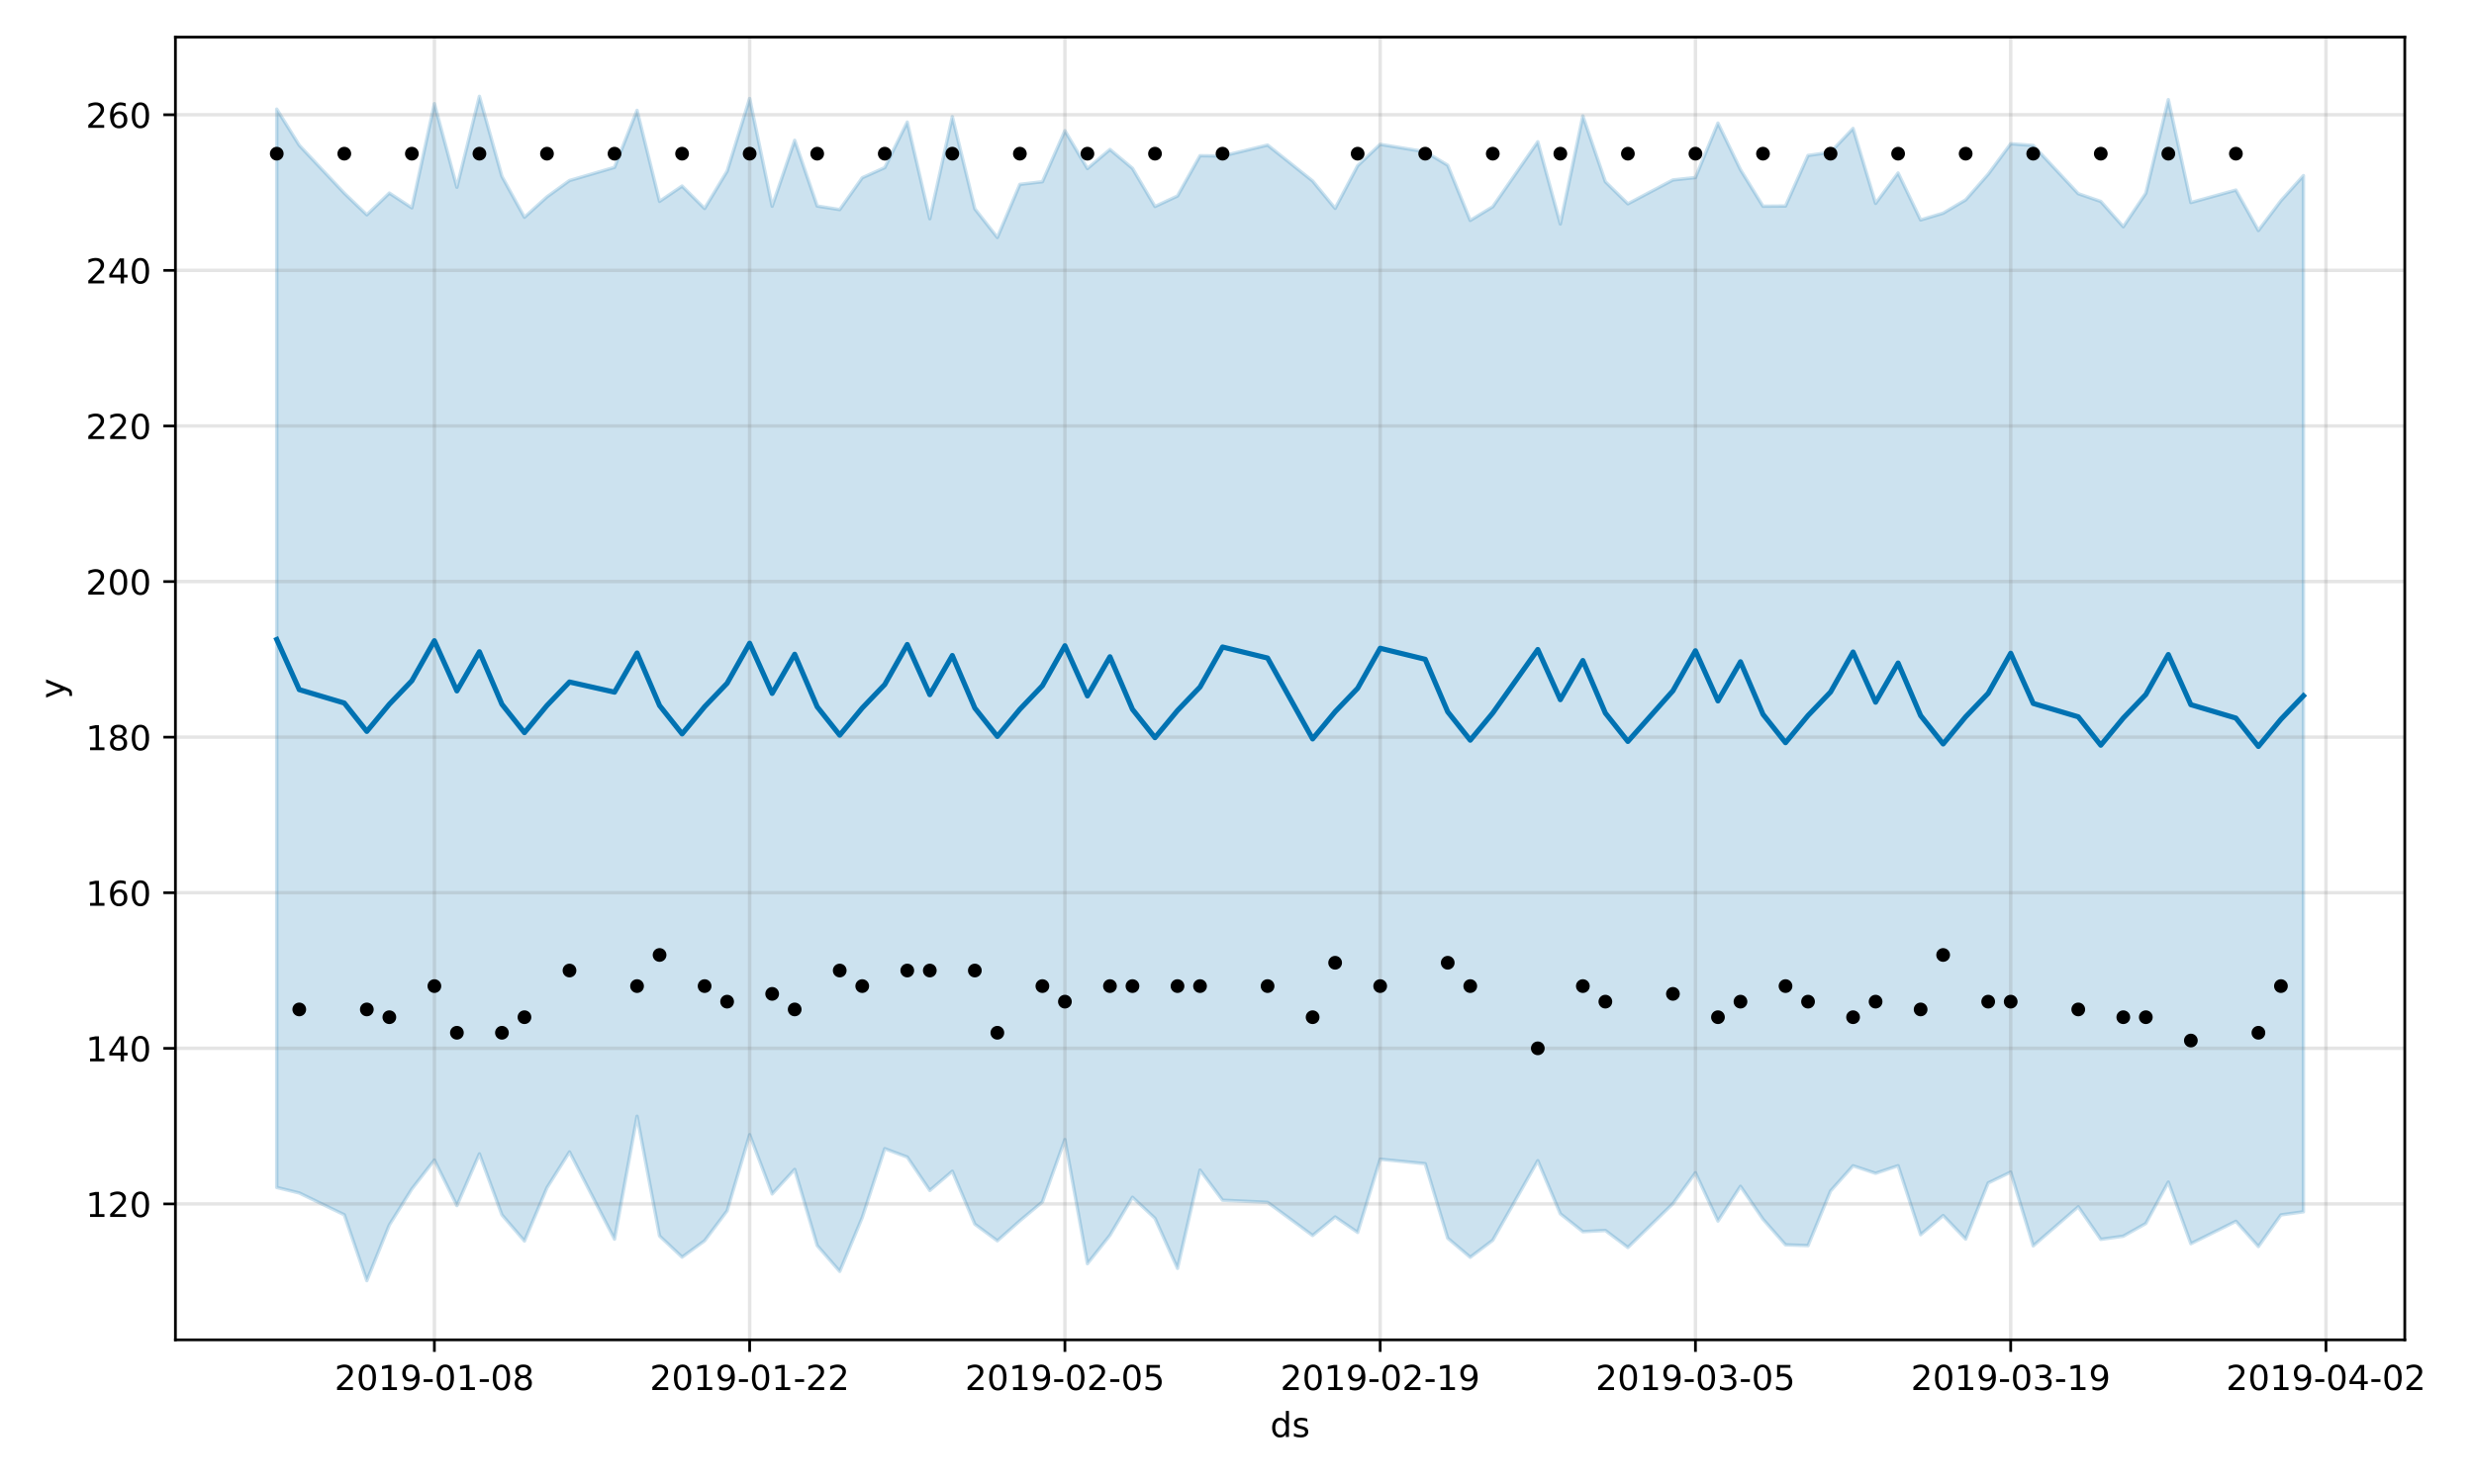 <?xml version="1.0" encoding="utf-8" standalone="no"?>
<!DOCTYPE svg PUBLIC "-//W3C//DTD SVG 1.1//EN"
  "http://www.w3.org/Graphics/SVG/1.1/DTD/svg11.dtd">
<!-- Created with matplotlib (https://matplotlib.org/) -->
<svg height="432pt" version="1.1" viewBox="0 0 720 432" width="720pt" xmlns="http://www.w3.org/2000/svg" xmlns:xlink="http://www.w3.org/1999/xlink">
 <defs>
  <style type="text/css">
*{stroke-linecap:butt;stroke-linejoin:round;}
  </style>
 </defs>
 <g id="figure_1">
  <g id="patch_1">
   <path d="M 0 432 
L 720 432 
L 720 0 
L 0 0 
z
" style="fill:#ffffff;"/>
  </g>
  <g id="axes_1">
   <g id="patch_2">
    <path d="M 51.05 390.04 
L 699.857 390.04 
L 699.857 10.8 
L 51.05 10.8 
z
" style="fill:#ffffff;"/>
   </g>
   <g id="PolyCollection_1">
    <defs>
     <path d="M 80.541 -400.23 
L 80.541 -86.323 
L 87.095 -84.716 
L 100.202 -78.37 
L 106.756 -59.198 
L 113.309 -75.408 
L 119.863 -85.888 
L 126.417 -94.316 
L 132.97 -81.049 
L 139.524 -96.098 
L 146.077 -78.336 
L 152.631 -70.733 
L 159.185 -86.243 
L 165.738 -96.663 
L 178.845 -71.271 
L 185.399 -107.059 
L 191.953 -72.204 
L 198.506 -66.043 
L 205.06 -70.808 
L 211.613 -79.522 
L 218.167 -101.699 
L 224.721 -84.443 
L 231.274 -91.578 
L 237.828 -69.414 
L 244.381 -61.887 
L 250.935 -77.57 
L 257.489 -97.61 
L 264.042 -95.165 
L 270.596 -85.455 
L 277.15 -91.045 
L 283.703 -75.642 
L 290.257 -70.795 
L 296.81 -76.616 
L 303.364 -82.107 
L 309.918 -100.271 
L 316.471 -64.132 
L 323.025 -72.396 
L 329.578 -83.475 
L 336.132 -77.329 
L 342.686 -62.779 
L 349.239 -91.381 
L 355.793 -82.616 
L 368.9 -81.996 
L 382.007 -72.334 
L 388.561 -77.743 
L 395.114 -73.233 
L 401.668 -94.548 
L 414.775 -93.241 
L 421.329 -71.558 
L 427.883 -66.004 
L 434.436 -70.955 
L 447.543 -94.112 
L 454.097 -78.663 
L 460.651 -73.453 
L 467.204 -73.796 
L 473.758 -68.849 
L 486.865 -81.604 
L 493.419 -90.609 
L 499.972 -76.542 
L 506.526 -86.667 
L 513.079 -77.075 
L 519.633 -69.628 
L 526.187 -69.396 
L 532.74 -85.293 
L 539.294 -92.63 
L 545.847 -90.449 
L 552.401 -92.652 
L 558.955 -72.573 
L 565.508 -78.159 
L 572.062 -71.292 
L 578.616 -87.635 
L 585.169 -90.795 
L 591.723 -69.325 
L 604.83 -80.7 
L 611.384 -71.218 
L 617.937 -72.138 
L 624.491 -75.832 
L 631.044 -87.892 
L 637.598 -69.954 
L 650.705 -76.474 
L 657.259 -69.128 
L 663.812 -78.332 
L 670.366 -79.24 
L 670.366 -380.882 
L 670.366 -380.882 
L 663.812 -373.58 
L 657.259 -364.895 
L 650.705 -376.67 
L 637.598 -373.048 
L 631.044 -402.995 
L 624.491 -375.745 
L 617.937 -365.997 
L 611.384 -373.366 
L 604.83 -375.622 
L 591.723 -389.667 
L 585.169 -390.149 
L 578.616 -381.29 
L 572.062 -373.819 
L 565.508 -369.944 
L 558.955 -367.978 
L 552.401 -381.647 
L 545.847 -372.791 
L 539.294 -394.616 
L 532.74 -387.683 
L 526.187 -386.746 
L 519.633 -372.027 
L 513.079 -371.967 
L 506.526 -382.612 
L 499.972 -396.17 
L 493.419 -380.32 
L 486.865 -379.622 
L 473.758 -372.673 
L 467.204 -379.101 
L 460.651 -398.25 
L 454.097 -366.801 
L 447.543 -390.734 
L 434.436 -371.828 
L 427.883 -367.83 
L 421.329 -383.897 
L 414.775 -387.829 
L 401.668 -389.985 
L 395.114 -383.759 
L 388.561 -371.342 
L 382.007 -379.329 
L 368.9 -389.775 
L 355.793 -386.58 
L 349.239 -386.675 
L 342.686 -374.953 
L 336.132 -371.891 
L 329.578 -383.001 
L 323.025 -388.494 
L 316.471 -382.933 
L 309.918 -393.943 
L 303.364 -379.1 
L 296.81 -378.339 
L 290.257 -362.872 
L 283.703 -371.217 
L 277.15 -398.027 
L 270.596 -368.323 
L 264.042 -396.461 
L 257.489 -383.205 
L 250.935 -380.257 
L 244.381 -370.99 
L 237.828 -372.029 
L 231.274 -391.157 
L 224.721 -371.968 
L 218.167 -403.32 
L 211.613 -382.175 
L 205.06 -371.31 
L 198.506 -377.841 
L 191.953 -373.383 
L 185.399 -399.875 
L 178.845 -383.283 
L 165.738 -379.454 
L 159.185 -374.702 
L 152.631 -368.75 
L 146.077 -380.658 
L 139.524 -403.962 
L 132.97 -377.494 
L 126.417 -401.826 
L 119.863 -371.494 
L 113.309 -375.803 
L 106.756 -369.469 
L 100.202 -375.763 
L 87.095 -389.71 
L 80.541 -400.23 
z
" id="m4eb11b8a61" style="stroke:#0072b2;stroke-opacity:0.2;"/>
    </defs>
    <g clip-path="url(#pbbc74d99c6)">
     <use style="fill:#0072b2;fill-opacity:0.2;stroke:#0072b2;stroke-opacity:0.2;" x="0" xlink:href="#m4eb11b8a61" y="432"/>
    </g>
   </g>
   <g id="matplotlib.axis_1">
    <g id="xtick_1">
     <g id="line2d_1">
      <path clip-path="url(#pbbc74d99c6)" d="M 126.417 390.04 
L 126.417 10.8 
" style="fill:none;stroke:#808080;stroke-linecap:square;stroke-opacity:0.2;"/>
     </g>
     <g id="line2d_2">
      <defs>
       <path d="M 0 0 
L 0 3.5 
" id="m0ee3683b0c" style="stroke:#000000;stroke-width:0.8;"/>
      </defs>
      <g>
       <use style="stroke:#000000;stroke-width:0.8;" x="126.417" xlink:href="#m0ee3683b0c" y="390.04"/>
      </g>
     </g>
     <g id="text_1">
      <!-- 2019-01-08 -->
      <defs>
       <path d="M 19.188 8.297 
L 53.609 8.297 
L 53.609 0 
L 7.328 0 
L 7.328 8.297 
Q 12.938 14.109 22.625 23.891 
Q 32.328 33.688 34.812 36.531 
Q 39.547 41.844 41.422 45.531 
Q 43.312 49.219 43.312 52.781 
Q 43.312 58.594 39.234 62.25 
Q 35.156 65.922 28.609 65.922 
Q 23.969 65.922 18.812 64.312 
Q 13.672 62.703 7.812 59.422 
L 7.812 69.391 
Q 13.766 71.781 18.938 73 
Q 24.125 74.219 28.422 74.219 
Q 39.75 74.219 46.484 68.547 
Q 53.219 62.891 53.219 53.422 
Q 53.219 48.922 51.531 44.891 
Q 49.859 40.875 45.406 35.406 
Q 44.188 33.984 37.641 27.219 
Q 31.109 20.453 19.188 8.297 
z
" id="DejaVuSans-50"/>
       <path d="M 31.781 66.406 
Q 24.172 66.406 20.328 58.906 
Q 16.5 51.422 16.5 36.375 
Q 16.5 21.391 20.328 13.891 
Q 24.172 6.391 31.781 6.391 
Q 39.453 6.391 43.281 13.891 
Q 47.125 21.391 47.125 36.375 
Q 47.125 51.422 43.281 58.906 
Q 39.453 66.406 31.781 66.406 
z
M 31.781 74.219 
Q 44.047 74.219 50.516 64.516 
Q 56.984 54.828 56.984 36.375 
Q 56.984 17.969 50.516 8.266 
Q 44.047 -1.422 31.781 -1.422 
Q 19.531 -1.422 13.062 8.266 
Q 6.594 17.969 6.594 36.375 
Q 6.594 54.828 13.062 64.516 
Q 19.531 74.219 31.781 74.219 
z
" id="DejaVuSans-48"/>
       <path d="M 12.406 8.297 
L 28.516 8.297 
L 28.516 63.922 
L 10.984 60.406 
L 10.984 69.391 
L 28.422 72.906 
L 38.281 72.906 
L 38.281 8.297 
L 54.391 8.297 
L 54.391 0 
L 12.406 0 
z
" id="DejaVuSans-49"/>
       <path d="M 10.984 1.516 
L 10.984 10.5 
Q 14.703 8.734 18.5 7.812 
Q 22.312 6.891 25.984 6.891 
Q 35.75 6.891 40.891 13.453 
Q 46.047 20.016 46.781 33.406 
Q 43.953 29.203 39.594 26.953 
Q 35.25 24.703 29.984 24.703 
Q 19.047 24.703 12.672 31.312 
Q 6.297 37.938 6.297 49.422 
Q 6.297 60.641 12.938 67.422 
Q 19.578 74.219 30.609 74.219 
Q 43.266 74.219 49.922 64.516 
Q 56.594 54.828 56.594 36.375 
Q 56.594 19.141 48.406 8.859 
Q 40.234 -1.422 26.422 -1.422 
Q 22.703 -1.422 18.891 -0.688 
Q 15.094 0.047 10.984 1.516 
z
M 30.609 32.422 
Q 37.25 32.422 41.125 36.953 
Q 45.016 41.5 45.016 49.422 
Q 45.016 57.281 41.125 61.844 
Q 37.25 66.406 30.609 66.406 
Q 23.969 66.406 20.094 61.844 
Q 16.219 57.281 16.219 49.422 
Q 16.219 41.5 20.094 36.953 
Q 23.969 32.422 30.609 32.422 
z
" id="DejaVuSans-57"/>
       <path d="M 4.891 31.391 
L 31.203 31.391 
L 31.203 23.391 
L 4.891 23.391 
z
" id="DejaVuSans-45"/>
       <path d="M 31.781 34.625 
Q 24.75 34.625 20.719 30.859 
Q 16.703 27.094 16.703 20.516 
Q 16.703 13.922 20.719 10.156 
Q 24.75 6.391 31.781 6.391 
Q 38.812 6.391 42.859 10.172 
Q 46.922 13.969 46.922 20.516 
Q 46.922 27.094 42.891 30.859 
Q 38.875 34.625 31.781 34.625 
z
M 21.922 38.812 
Q 15.578 40.375 12.031 44.719 
Q 8.5 49.078 8.5 55.328 
Q 8.5 64.062 14.719 69.141 
Q 20.953 74.219 31.781 74.219 
Q 42.672 74.219 48.875 69.141 
Q 55.078 64.062 55.078 55.328 
Q 55.078 49.078 51.531 44.719 
Q 48 40.375 41.703 38.812 
Q 48.828 37.156 52.797 32.312 
Q 56.781 27.484 56.781 20.516 
Q 56.781 9.906 50.312 4.234 
Q 43.844 -1.422 31.781 -1.422 
Q 19.734 -1.422 13.25 4.234 
Q 6.781 9.906 6.781 20.516 
Q 6.781 27.484 10.781 32.312 
Q 14.797 37.156 21.922 38.812 
z
M 18.312 54.391 
Q 18.312 48.734 21.844 45.562 
Q 25.391 42.391 31.781 42.391 
Q 38.141 42.391 41.719 45.562 
Q 45.312 48.734 45.312 54.391 
Q 45.312 60.062 41.719 63.234 
Q 38.141 66.406 31.781 66.406 
Q 25.391 66.406 21.844 63.234 
Q 18.312 60.062 18.312 54.391 
z
" id="DejaVuSans-56"/>
      </defs>
      <g transform="translate(97.359 404.638)scale(0.1 -0.1)">
       <use xlink:href="#DejaVuSans-50"/>
       <use x="63.623" xlink:href="#DejaVuSans-48"/>
       <use x="127.246" xlink:href="#DejaVuSans-49"/>
       <use x="190.869" xlink:href="#DejaVuSans-57"/>
       <use x="254.492" xlink:href="#DejaVuSans-45"/>
       <use x="290.576" xlink:href="#DejaVuSans-48"/>
       <use x="354.199" xlink:href="#DejaVuSans-49"/>
       <use x="417.822" xlink:href="#DejaVuSans-45"/>
       <use x="453.906" xlink:href="#DejaVuSans-48"/>
       <use x="517.529" xlink:href="#DejaVuSans-56"/>
      </g>
     </g>
    </g>
    <g id="xtick_2">
     <g id="line2d_3">
      <path clip-path="url(#pbbc74d99c6)" d="M 218.167 390.04 
L 218.167 10.8 
" style="fill:none;stroke:#808080;stroke-linecap:square;stroke-opacity:0.2;"/>
     </g>
     <g id="line2d_4">
      <g>
       <use style="stroke:#000000;stroke-width:0.8;" x="218.167" xlink:href="#m0ee3683b0c" y="390.04"/>
      </g>
     </g>
     <g id="text_2">
      <!-- 2019-01-22 -->
      <g transform="translate(189.109 404.638)scale(0.1 -0.1)">
       <use xlink:href="#DejaVuSans-50"/>
       <use x="63.623" xlink:href="#DejaVuSans-48"/>
       <use x="127.246" xlink:href="#DejaVuSans-49"/>
       <use x="190.869" xlink:href="#DejaVuSans-57"/>
       <use x="254.492" xlink:href="#DejaVuSans-45"/>
       <use x="290.576" xlink:href="#DejaVuSans-48"/>
       <use x="354.199" xlink:href="#DejaVuSans-49"/>
       <use x="417.822" xlink:href="#DejaVuSans-45"/>
       <use x="453.906" xlink:href="#DejaVuSans-50"/>
       <use x="517.529" xlink:href="#DejaVuSans-50"/>
      </g>
     </g>
    </g>
    <g id="xtick_3">
     <g id="line2d_5">
      <path clip-path="url(#pbbc74d99c6)" d="M 309.918 390.04 
L 309.918 10.8 
" style="fill:none;stroke:#808080;stroke-linecap:square;stroke-opacity:0.2;"/>
     </g>
     <g id="line2d_6">
      <g>
       <use style="stroke:#000000;stroke-width:0.8;" x="309.918" xlink:href="#m0ee3683b0c" y="390.04"/>
      </g>
     </g>
     <g id="text_3">
      <!-- 2019-02-05 -->
      <defs>
       <path d="M 10.797 72.906 
L 49.516 72.906 
L 49.516 64.594 
L 19.828 64.594 
L 19.828 46.734 
Q 21.969 47.469 24.109 47.828 
Q 26.266 48.188 28.422 48.188 
Q 40.625 48.188 47.75 41.5 
Q 54.891 34.812 54.891 23.391 
Q 54.891 11.625 47.562 5.094 
Q 40.234 -1.422 26.906 -1.422 
Q 22.312 -1.422 17.547 -0.641 
Q 12.797 0.141 7.719 1.703 
L 7.719 11.625 
Q 12.109 9.234 16.797 8.062 
Q 21.484 6.891 26.703 6.891 
Q 35.156 6.891 40.078 11.328 
Q 45.016 15.766 45.016 23.391 
Q 45.016 31 40.078 35.438 
Q 35.156 39.891 26.703 39.891 
Q 22.75 39.891 18.812 39.016 
Q 14.891 38.141 10.797 36.281 
z
" id="DejaVuSans-53"/>
      </defs>
      <g transform="translate(280.86 404.638)scale(0.1 -0.1)">
       <use xlink:href="#DejaVuSans-50"/>
       <use x="63.623" xlink:href="#DejaVuSans-48"/>
       <use x="127.246" xlink:href="#DejaVuSans-49"/>
       <use x="190.869" xlink:href="#DejaVuSans-57"/>
       <use x="254.492" xlink:href="#DejaVuSans-45"/>
       <use x="290.576" xlink:href="#DejaVuSans-48"/>
       <use x="354.199" xlink:href="#DejaVuSans-50"/>
       <use x="417.822" xlink:href="#DejaVuSans-45"/>
       <use x="453.906" xlink:href="#DejaVuSans-48"/>
       <use x="517.529" xlink:href="#DejaVuSans-53"/>
      </g>
     </g>
    </g>
    <g id="xtick_4">
     <g id="line2d_7">
      <path clip-path="url(#pbbc74d99c6)" d="M 401.668 390.04 
L 401.668 10.8 
" style="fill:none;stroke:#808080;stroke-linecap:square;stroke-opacity:0.2;"/>
     </g>
     <g id="line2d_8">
      <g>
       <use style="stroke:#000000;stroke-width:0.8;" x="401.668" xlink:href="#m0ee3683b0c" y="390.04"/>
      </g>
     </g>
     <g id="text_4">
      <!-- 2019-02-19 -->
      <g transform="translate(372.61 404.638)scale(0.1 -0.1)">
       <use xlink:href="#DejaVuSans-50"/>
       <use x="63.623" xlink:href="#DejaVuSans-48"/>
       <use x="127.246" xlink:href="#DejaVuSans-49"/>
       <use x="190.869" xlink:href="#DejaVuSans-57"/>
       <use x="254.492" xlink:href="#DejaVuSans-45"/>
       <use x="290.576" xlink:href="#DejaVuSans-48"/>
       <use x="354.199" xlink:href="#DejaVuSans-50"/>
       <use x="417.822" xlink:href="#DejaVuSans-45"/>
       <use x="453.906" xlink:href="#DejaVuSans-49"/>
       <use x="517.529" xlink:href="#DejaVuSans-57"/>
      </g>
     </g>
    </g>
    <g id="xtick_5">
     <g id="line2d_9">
      <path clip-path="url(#pbbc74d99c6)" d="M 493.419 390.04 
L 493.419 10.8 
" style="fill:none;stroke:#808080;stroke-linecap:square;stroke-opacity:0.2;"/>
     </g>
     <g id="line2d_10">
      <g>
       <use style="stroke:#000000;stroke-width:0.8;" x="493.419" xlink:href="#m0ee3683b0c" y="390.04"/>
      </g>
     </g>
     <g id="text_5">
      <!-- 2019-03-05 -->
      <defs>
       <path d="M 40.578 39.312 
Q 47.656 37.797 51.625 33 
Q 55.609 28.219 55.609 21.188 
Q 55.609 10.406 48.188 4.484 
Q 40.766 -1.422 27.094 -1.422 
Q 22.516 -1.422 17.656 -0.516 
Q 12.797 0.391 7.625 2.203 
L 7.625 11.719 
Q 11.719 9.328 16.594 8.109 
Q 21.484 6.891 26.812 6.891 
Q 36.078 6.891 40.938 10.547 
Q 45.797 14.203 45.797 21.188 
Q 45.797 27.641 41.281 31.266 
Q 36.766 34.906 28.719 34.906 
L 20.219 34.906 
L 20.219 43.016 
L 29.109 43.016 
Q 36.375 43.016 40.234 45.922 
Q 44.094 48.828 44.094 54.297 
Q 44.094 59.906 40.109 62.906 
Q 36.141 65.922 28.719 65.922 
Q 24.656 65.922 20.016 65.031 
Q 15.375 64.156 9.812 62.312 
L 9.812 71.094 
Q 15.438 72.656 20.344 73.438 
Q 25.25 74.219 29.594 74.219 
Q 40.828 74.219 47.359 69.109 
Q 53.906 64.016 53.906 55.328 
Q 53.906 49.266 50.438 45.094 
Q 46.969 40.922 40.578 39.312 
z
" id="DejaVuSans-51"/>
      </defs>
      <g transform="translate(464.361 404.638)scale(0.1 -0.1)">
       <use xlink:href="#DejaVuSans-50"/>
       <use x="63.623" xlink:href="#DejaVuSans-48"/>
       <use x="127.246" xlink:href="#DejaVuSans-49"/>
       <use x="190.869" xlink:href="#DejaVuSans-57"/>
       <use x="254.492" xlink:href="#DejaVuSans-45"/>
       <use x="290.576" xlink:href="#DejaVuSans-48"/>
       <use x="354.199" xlink:href="#DejaVuSans-51"/>
       <use x="417.822" xlink:href="#DejaVuSans-45"/>
       <use x="453.906" xlink:href="#DejaVuSans-48"/>
       <use x="517.529" xlink:href="#DejaVuSans-53"/>
      </g>
     </g>
    </g>
    <g id="xtick_6">
     <g id="line2d_11">
      <path clip-path="url(#pbbc74d99c6)" d="M 585.169 390.04 
L 585.169 10.8 
" style="fill:none;stroke:#808080;stroke-linecap:square;stroke-opacity:0.2;"/>
     </g>
     <g id="line2d_12">
      <g>
       <use style="stroke:#000000;stroke-width:0.8;" x="585.169" xlink:href="#m0ee3683b0c" y="390.04"/>
      </g>
     </g>
     <g id="text_6">
      <!-- 2019-03-19 -->
      <g transform="translate(556.111 404.638)scale(0.1 -0.1)">
       <use xlink:href="#DejaVuSans-50"/>
       <use x="63.623" xlink:href="#DejaVuSans-48"/>
       <use x="127.246" xlink:href="#DejaVuSans-49"/>
       <use x="190.869" xlink:href="#DejaVuSans-57"/>
       <use x="254.492" xlink:href="#DejaVuSans-45"/>
       <use x="290.576" xlink:href="#DejaVuSans-48"/>
       <use x="354.199" xlink:href="#DejaVuSans-51"/>
       <use x="417.822" xlink:href="#DejaVuSans-45"/>
       <use x="453.906" xlink:href="#DejaVuSans-49"/>
       <use x="517.529" xlink:href="#DejaVuSans-57"/>
      </g>
     </g>
    </g>
    <g id="xtick_7">
     <g id="line2d_13">
      <path clip-path="url(#pbbc74d99c6)" d="M 676.92 390.04 
L 676.92 10.8 
" style="fill:none;stroke:#808080;stroke-linecap:square;stroke-opacity:0.2;"/>
     </g>
     <g id="line2d_14">
      <g>
       <use style="stroke:#000000;stroke-width:0.8;" x="676.92" xlink:href="#m0ee3683b0c" y="390.04"/>
      </g>
     </g>
     <g id="text_7">
      <!-- 2019-04-02 -->
      <defs>
       <path d="M 37.797 64.312 
L 12.891 25.391 
L 37.797 25.391 
z
M 35.203 72.906 
L 47.609 72.906 
L 47.609 25.391 
L 58.016 25.391 
L 58.016 17.188 
L 47.609 17.188 
L 47.609 0 
L 37.797 0 
L 37.797 17.188 
L 4.891 17.188 
L 4.891 26.703 
z
" id="DejaVuSans-52"/>
      </defs>
      <g transform="translate(647.862 404.638)scale(0.1 -0.1)">
       <use xlink:href="#DejaVuSans-50"/>
       <use x="63.623" xlink:href="#DejaVuSans-48"/>
       <use x="127.246" xlink:href="#DejaVuSans-49"/>
       <use x="190.869" xlink:href="#DejaVuSans-57"/>
       <use x="254.492" xlink:href="#DejaVuSans-45"/>
       <use x="290.576" xlink:href="#DejaVuSans-48"/>
       <use x="354.199" xlink:href="#DejaVuSans-52"/>
       <use x="417.822" xlink:href="#DejaVuSans-45"/>
       <use x="453.906" xlink:href="#DejaVuSans-48"/>
       <use x="517.529" xlink:href="#DejaVuSans-50"/>
      </g>
     </g>
    </g>
    <g id="text_8">
     <!-- ds -->
     <defs>
      <path d="M 45.406 46.391 
L 45.406 75.984 
L 54.391 75.984 
L 54.391 0 
L 45.406 0 
L 45.406 8.203 
Q 42.578 3.328 38.25 0.953 
Q 33.938 -1.422 27.875 -1.422 
Q 17.969 -1.422 11.734 6.484 
Q 5.516 14.406 5.516 27.297 
Q 5.516 40.188 11.734 48.094 
Q 17.969 56 27.875 56 
Q 33.938 56 38.25 53.625 
Q 42.578 51.266 45.406 46.391 
z
M 14.797 27.297 
Q 14.797 17.391 18.875 11.75 
Q 22.953 6.109 30.078 6.109 
Q 37.203 6.109 41.297 11.75 
Q 45.406 17.391 45.406 27.297 
Q 45.406 37.203 41.297 42.844 
Q 37.203 48.484 30.078 48.484 
Q 22.953 48.484 18.875 42.844 
Q 14.797 37.203 14.797 27.297 
z
" id="DejaVuSans-100"/>
      <path d="M 44.281 53.078 
L 44.281 44.578 
Q 40.484 46.531 36.375 47.5 
Q 32.281 48.484 27.875 48.484 
Q 21.188 48.484 17.844 46.438 
Q 14.5 44.391 14.5 40.281 
Q 14.5 37.156 16.891 35.375 
Q 19.281 33.594 26.516 31.984 
L 29.594 31.297 
Q 39.156 29.25 43.188 25.516 
Q 47.219 21.781 47.219 15.094 
Q 47.219 7.469 41.188 3.016 
Q 35.156 -1.422 24.609 -1.422 
Q 20.219 -1.422 15.453 -0.562 
Q 10.688 0.297 5.422 2 
L 5.422 11.281 
Q 10.406 8.688 15.234 7.391 
Q 20.062 6.109 24.812 6.109 
Q 31.156 6.109 34.562 8.281 
Q 37.984 10.453 37.984 14.406 
Q 37.984 18.062 35.516 20.016 
Q 33.062 21.969 24.703 23.781 
L 21.578 24.516 
Q 13.234 26.266 9.516 29.906 
Q 5.812 33.547 5.812 39.891 
Q 5.812 47.609 11.281 51.797 
Q 16.75 56 26.812 56 
Q 31.781 56 36.172 55.266 
Q 40.578 54.547 44.281 53.078 
z
" id="DejaVuSans-115"/>
     </defs>
     <g transform="translate(369.675 418.317)scale(0.1 -0.1)">
      <use xlink:href="#DejaVuSans-100"/>
      <use x="63.477" xlink:href="#DejaVuSans-115"/>
     </g>
    </g>
   </g>
   <g id="matplotlib.axis_2">
    <g id="ytick_1">
     <g id="line2d_15">
      <path clip-path="url(#pbbc74d99c6)" d="M 51.05 350.466 
L 699.857 350.466 
" style="fill:none;stroke:#808080;stroke-linecap:square;stroke-opacity:0.2;"/>
     </g>
     <g id="line2d_16">
      <defs>
       <path d="M 0 0 
L -3.5 0 
" id="mbcf08d2c77" style="stroke:#000000;stroke-width:0.8;"/>
      </defs>
      <g>
       <use style="stroke:#000000;stroke-width:0.8;" x="51.05" xlink:href="#mbcf08d2c77" y="350.466"/>
      </g>
     </g>
     <g id="text_9">
      <!-- 120 -->
      <g transform="translate(24.962 354.265)scale(0.1 -0.1)">
       <use xlink:href="#DejaVuSans-49"/>
       <use x="63.623" xlink:href="#DejaVuSans-50"/>
       <use x="127.246" xlink:href="#DejaVuSans-48"/>
      </g>
     </g>
    </g>
    <g id="ytick_2">
     <g id="line2d_17">
      <path clip-path="url(#pbbc74d99c6)" d="M 51.05 305.173 
L 699.857 305.173 
" style="fill:none;stroke:#808080;stroke-linecap:square;stroke-opacity:0.2;"/>
     </g>
     <g id="line2d_18">
      <g>
       <use style="stroke:#000000;stroke-width:0.8;" x="51.05" xlink:href="#mbcf08d2c77" y="305.173"/>
      </g>
     </g>
     <g id="text_10">
      <!-- 140 -->
      <g transform="translate(24.962 308.972)scale(0.1 -0.1)">
       <use xlink:href="#DejaVuSans-49"/>
       <use x="63.623" xlink:href="#DejaVuSans-52"/>
       <use x="127.246" xlink:href="#DejaVuSans-48"/>
      </g>
     </g>
    </g>
    <g id="ytick_3">
     <g id="line2d_19">
      <path clip-path="url(#pbbc74d99c6)" d="M 51.05 259.88 
L 699.857 259.88 
" style="fill:none;stroke:#808080;stroke-linecap:square;stroke-opacity:0.2;"/>
     </g>
     <g id="line2d_20">
      <g>
       <use style="stroke:#000000;stroke-width:0.8;" x="51.05" xlink:href="#mbcf08d2c77" y="259.88"/>
      </g>
     </g>
     <g id="text_11">
      <!-- 160 -->
      <defs>
       <path d="M 33.016 40.375 
Q 26.375 40.375 22.484 35.828 
Q 18.609 31.297 18.609 23.391 
Q 18.609 15.531 22.484 10.953 
Q 26.375 6.391 33.016 6.391 
Q 39.656 6.391 43.531 10.953 
Q 47.406 15.531 47.406 23.391 
Q 47.406 31.297 43.531 35.828 
Q 39.656 40.375 33.016 40.375 
z
M 52.594 71.297 
L 52.594 62.312 
Q 48.875 64.062 45.094 64.984 
Q 41.312 65.922 37.594 65.922 
Q 27.828 65.922 22.672 59.328 
Q 17.531 52.734 16.797 39.406 
Q 19.672 43.656 24.016 45.922 
Q 28.375 48.188 33.594 48.188 
Q 44.578 48.188 50.953 41.516 
Q 57.328 34.859 57.328 23.391 
Q 57.328 12.156 50.688 5.359 
Q 44.047 -1.422 33.016 -1.422 
Q 20.359 -1.422 13.672 8.266 
Q 6.984 17.969 6.984 36.375 
Q 6.984 53.656 15.188 63.938 
Q 23.391 74.219 37.203 74.219 
Q 40.922 74.219 44.703 73.484 
Q 48.484 72.75 52.594 71.297 
z
" id="DejaVuSans-54"/>
      </defs>
      <g transform="translate(24.962 263.679)scale(0.1 -0.1)">
       <use xlink:href="#DejaVuSans-49"/>
       <use x="63.623" xlink:href="#DejaVuSans-54"/>
       <use x="127.246" xlink:href="#DejaVuSans-48"/>
      </g>
     </g>
    </g>
    <g id="ytick_4">
     <g id="line2d_21">
      <path clip-path="url(#pbbc74d99c6)" d="M 51.05 214.587 
L 699.857 214.587 
" style="fill:none;stroke:#808080;stroke-linecap:square;stroke-opacity:0.2;"/>
     </g>
     <g id="line2d_22">
      <g>
       <use style="stroke:#000000;stroke-width:0.8;" x="51.05" xlink:href="#mbcf08d2c77" y="214.587"/>
      </g>
     </g>
     <g id="text_12">
      <!-- 180 -->
      <g transform="translate(24.962 218.386)scale(0.1 -0.1)">
       <use xlink:href="#DejaVuSans-49"/>
       <use x="63.623" xlink:href="#DejaVuSans-56"/>
       <use x="127.246" xlink:href="#DejaVuSans-48"/>
      </g>
     </g>
    </g>
    <g id="ytick_5">
     <g id="line2d_23">
      <path clip-path="url(#pbbc74d99c6)" d="M 51.05 169.294 
L 699.857 169.294 
" style="fill:none;stroke:#808080;stroke-linecap:square;stroke-opacity:0.2;"/>
     </g>
     <g id="line2d_24">
      <g>
       <use style="stroke:#000000;stroke-width:0.8;" x="51.05" xlink:href="#mbcf08d2c77" y="169.294"/>
      </g>
     </g>
     <g id="text_13">
      <!-- 200 -->
      <g transform="translate(24.962 173.093)scale(0.1 -0.1)">
       <use xlink:href="#DejaVuSans-50"/>
       <use x="63.623" xlink:href="#DejaVuSans-48"/>
       <use x="127.246" xlink:href="#DejaVuSans-48"/>
      </g>
     </g>
    </g>
    <g id="ytick_6">
     <g id="line2d_25">
      <path clip-path="url(#pbbc74d99c6)" d="M 51.05 124.001 
L 699.857 124.001 
" style="fill:none;stroke:#808080;stroke-linecap:square;stroke-opacity:0.2;"/>
     </g>
     <g id="line2d_26">
      <g>
       <use style="stroke:#000000;stroke-width:0.8;" x="51.05" xlink:href="#mbcf08d2c77" y="124.001"/>
      </g>
     </g>
     <g id="text_14">
      <!-- 220 -->
      <g transform="translate(24.962 127.8)scale(0.1 -0.1)">
       <use xlink:href="#DejaVuSans-50"/>
       <use x="63.623" xlink:href="#DejaVuSans-50"/>
       <use x="127.246" xlink:href="#DejaVuSans-48"/>
      </g>
     </g>
    </g>
    <g id="ytick_7">
     <g id="line2d_27">
      <path clip-path="url(#pbbc74d99c6)" d="M 51.05 78.708 
L 699.857 78.708 
" style="fill:none;stroke:#808080;stroke-linecap:square;stroke-opacity:0.2;"/>
     </g>
     <g id="line2d_28">
      <g>
       <use style="stroke:#000000;stroke-width:0.8;" x="51.05" xlink:href="#mbcf08d2c77" y="78.708"/>
      </g>
     </g>
     <g id="text_15">
      <!-- 240 -->
      <g transform="translate(24.962 82.507)scale(0.1 -0.1)">
       <use xlink:href="#DejaVuSans-50"/>
       <use x="63.623" xlink:href="#DejaVuSans-52"/>
       <use x="127.246" xlink:href="#DejaVuSans-48"/>
      </g>
     </g>
    </g>
    <g id="ytick_8">
     <g id="line2d_29">
      <path clip-path="url(#pbbc74d99c6)" d="M 51.05 33.415 
L 699.857 33.415 
" style="fill:none;stroke:#808080;stroke-linecap:square;stroke-opacity:0.2;"/>
     </g>
     <g id="line2d_30">
      <g>
       <use style="stroke:#000000;stroke-width:0.8;" x="51.05" xlink:href="#mbcf08d2c77" y="33.415"/>
      </g>
     </g>
     <g id="text_16">
      <!-- 260 -->
      <g transform="translate(24.962 37.214)scale(0.1 -0.1)">
       <use xlink:href="#DejaVuSans-50"/>
       <use x="63.623" xlink:href="#DejaVuSans-54"/>
       <use x="127.246" xlink:href="#DejaVuSans-48"/>
      </g>
     </g>
    </g>
    <g id="text_17">
     <!-- y -->
     <defs>
      <path d="M 32.172 -5.078 
Q 28.375 -14.844 24.75 -17.812 
Q 21.141 -20.797 15.094 -20.797 
L 7.906 -20.797 
L 7.906 -13.281 
L 13.188 -13.281 
Q 16.891 -13.281 18.938 -11.516 
Q 21 -9.766 23.484 -3.219 
L 25.094 0.875 
L 2.984 54.688 
L 12.5 54.688 
L 29.594 11.922 
L 46.688 54.688 
L 56.203 54.688 
z
" id="DejaVuSans-121"/>
     </defs>
     <g transform="translate(18.883 203.379)rotate(-90)scale(0.1 -0.1)">
      <use xlink:href="#DejaVuSans-121"/>
     </g>
    </g>
   </g>
   <g id="line2d_31">
    <defs>
     <path d="M 0 1.5 
C 0.398 1.5 0.779 1.342 1.061 1.061 
C 1.342 0.779 1.5 0.398 1.5 0 
C 1.5 -0.398 1.342 -0.779 1.061 -1.061 
C 0.779 -1.342 0.398 -1.5 0 -1.5 
C -0.398 -1.5 -0.779 -1.342 -1.061 -1.061 
C -1.342 -0.779 -1.5 -0.398 -1.5 0 
C -1.5 0.398 -1.342 0.779 -1.061 1.061 
C -0.779 1.342 -0.398 1.5 0 1.5 
z
" id="md67dfb8635" style="stroke:#000000;"/>
    </defs>
    <g clip-path="url(#pbbc74d99c6)">
     <use style="stroke:#000000;" x="80.541" xlink:href="#md67dfb8635" y="44.738"/>
     <use style="stroke:#000000;" x="87.095" xlink:href="#md67dfb8635" y="293.85"/>
     <use style="stroke:#000000;" x="100.202" xlink:href="#md67dfb8635" y="44.738"/>
     <use style="stroke:#000000;" x="106.756" xlink:href="#md67dfb8635" y="293.85"/>
     <use style="stroke:#000000;" x="113.309" xlink:href="#md67dfb8635" y="296.114"/>
     <use style="stroke:#000000;" x="119.863" xlink:href="#md67dfb8635" y="44.738"/>
     <use style="stroke:#000000;" x="126.417" xlink:href="#md67dfb8635" y="287.056"/>
     <use style="stroke:#000000;" x="132.97" xlink:href="#md67dfb8635" y="300.644"/>
     <use style="stroke:#000000;" x="139.524" xlink:href="#md67dfb8635" y="44.738"/>
     <use style="stroke:#000000;" x="146.077" xlink:href="#md67dfb8635" y="300.644"/>
     <use style="stroke:#000000;" x="152.631" xlink:href="#md67dfb8635" y="296.114"/>
     <use style="stroke:#000000;" x="159.185" xlink:href="#md67dfb8635" y="44.738"/>
     <use style="stroke:#000000;" x="165.738" xlink:href="#md67dfb8635" y="282.526"/>
     <use style="stroke:#000000;" x="178.845" xlink:href="#md67dfb8635" y="44.738"/>
     <use style="stroke:#000000;" x="185.399" xlink:href="#md67dfb8635" y="287.056"/>
     <use style="stroke:#000000;" x="191.953" xlink:href="#md67dfb8635" y="277.997"/>
     <use style="stroke:#000000;" x="198.506" xlink:href="#md67dfb8635" y="44.738"/>
     <use style="stroke:#000000;" x="205.06" xlink:href="#md67dfb8635" y="287.056"/>
     <use style="stroke:#000000;" x="211.613" xlink:href="#md67dfb8635" y="291.585"/>
     <use style="stroke:#000000;" x="218.167" xlink:href="#md67dfb8635" y="44.738"/>
     <use style="stroke:#000000;" x="224.721" xlink:href="#md67dfb8635" y="289.32"/>
     <use style="stroke:#000000;" x="231.274" xlink:href="#md67dfb8635" y="293.85"/>
     <use style="stroke:#000000;" x="237.828" xlink:href="#md67dfb8635" y="44.738"/>
     <use style="stroke:#000000;" x="244.381" xlink:href="#md67dfb8635" y="282.526"/>
     <use style="stroke:#000000;" x="250.935" xlink:href="#md67dfb8635" y="287.056"/>
     <use style="stroke:#000000;" x="257.489" xlink:href="#md67dfb8635" y="44.738"/>
     <use style="stroke:#000000;" x="264.042" xlink:href="#md67dfb8635" y="282.526"/>
     <use style="stroke:#000000;" x="270.596" xlink:href="#md67dfb8635" y="282.526"/>
     <use style="stroke:#000000;" x="277.15" xlink:href="#md67dfb8635" y="44.738"/>
     <use style="stroke:#000000;" x="283.703" xlink:href="#md67dfb8635" y="282.526"/>
     <use style="stroke:#000000;" x="290.257" xlink:href="#md67dfb8635" y="300.644"/>
     <use style="stroke:#000000;" x="296.81" xlink:href="#md67dfb8635" y="44.738"/>
     <use style="stroke:#000000;" x="303.364" xlink:href="#md67dfb8635" y="287.056"/>
     <use style="stroke:#000000;" x="309.918" xlink:href="#md67dfb8635" y="291.585"/>
     <use style="stroke:#000000;" x="316.471" xlink:href="#md67dfb8635" y="44.738"/>
     <use style="stroke:#000000;" x="323.025" xlink:href="#md67dfb8635" y="287.056"/>
     <use style="stroke:#000000;" x="329.578" xlink:href="#md67dfb8635" y="287.056"/>
     <use style="stroke:#000000;" x="336.132" xlink:href="#md67dfb8635" y="44.738"/>
     <use style="stroke:#000000;" x="342.686" xlink:href="#md67dfb8635" y="287.056"/>
     <use style="stroke:#000000;" x="349.239" xlink:href="#md67dfb8635" y="287.056"/>
     <use style="stroke:#000000;" x="355.793" xlink:href="#md67dfb8635" y="44.738"/>
     <use style="stroke:#000000;" x="368.9" xlink:href="#md67dfb8635" y="287.056"/>
     <use style="stroke:#000000;" x="382.007" xlink:href="#md67dfb8635" y="296.114"/>
     <use style="stroke:#000000;" x="388.561" xlink:href="#md67dfb8635" y="280.262"/>
     <use style="stroke:#000000;" x="395.114" xlink:href="#md67dfb8635" y="44.738"/>
     <use style="stroke:#000000;" x="401.668" xlink:href="#md67dfb8635" y="287.056"/>
     <use style="stroke:#000000;" x="414.775" xlink:href="#md67dfb8635" y="44.738"/>
     <use style="stroke:#000000;" x="421.329" xlink:href="#md67dfb8635" y="280.262"/>
     <use style="stroke:#000000;" x="427.883" xlink:href="#md67dfb8635" y="287.056"/>
     <use style="stroke:#000000;" x="434.436" xlink:href="#md67dfb8635" y="44.738"/>
     <use style="stroke:#000000;" x="447.543" xlink:href="#md67dfb8635" y="305.173"/>
     <use style="stroke:#000000;" x="454.097" xlink:href="#md67dfb8635" y="44.738"/>
     <use style="stroke:#000000;" x="460.651" xlink:href="#md67dfb8635" y="287.056"/>
     <use style="stroke:#000000;" x="467.204" xlink:href="#md67dfb8635" y="291.585"/>
     <use style="stroke:#000000;" x="473.758" xlink:href="#md67dfb8635" y="44.738"/>
     <use style="stroke:#000000;" x="486.865" xlink:href="#md67dfb8635" y="289.32"/>
     <use style="stroke:#000000;" x="493.419" xlink:href="#md67dfb8635" y="44.738"/>
     <use style="stroke:#000000;" x="499.972" xlink:href="#md67dfb8635" y="296.114"/>
     <use style="stroke:#000000;" x="506.526" xlink:href="#md67dfb8635" y="291.585"/>
     <use style="stroke:#000000;" x="513.079" xlink:href="#md67dfb8635" y="44.738"/>
     <use style="stroke:#000000;" x="519.633" xlink:href="#md67dfb8635" y="287.056"/>
     <use style="stroke:#000000;" x="526.187" xlink:href="#md67dfb8635" y="291.585"/>
     <use style="stroke:#000000;" x="532.74" xlink:href="#md67dfb8635" y="44.738"/>
     <use style="stroke:#000000;" x="539.294" xlink:href="#md67dfb8635" y="296.114"/>
     <use style="stroke:#000000;" x="545.847" xlink:href="#md67dfb8635" y="291.585"/>
     <use style="stroke:#000000;" x="552.401" xlink:href="#md67dfb8635" y="44.738"/>
     <use style="stroke:#000000;" x="558.955" xlink:href="#md67dfb8635" y="293.85"/>
     <use style="stroke:#000000;" x="565.508" xlink:href="#md67dfb8635" y="277.997"/>
     <use style="stroke:#000000;" x="572.062" xlink:href="#md67dfb8635" y="44.738"/>
     <use style="stroke:#000000;" x="578.616" xlink:href="#md67dfb8635" y="291.585"/>
     <use style="stroke:#000000;" x="585.169" xlink:href="#md67dfb8635" y="291.585"/>
     <use style="stroke:#000000;" x="591.723" xlink:href="#md67dfb8635" y="44.738"/>
     <use style="stroke:#000000;" x="604.83" xlink:href="#md67dfb8635" y="293.85"/>
     <use style="stroke:#000000;" x="611.384" xlink:href="#md67dfb8635" y="44.738"/>
     <use style="stroke:#000000;" x="617.937" xlink:href="#md67dfb8635" y="296.114"/>
     <use style="stroke:#000000;" x="624.491" xlink:href="#md67dfb8635" y="296.114"/>
     <use style="stroke:#000000;" x="631.044" xlink:href="#md67dfb8635" y="44.738"/>
     <use style="stroke:#000000;" x="637.598" xlink:href="#md67dfb8635" y="302.908"/>
     <use style="stroke:#000000;" x="650.705" xlink:href="#md67dfb8635" y="44.738"/>
     <use style="stroke:#000000;" x="657.259" xlink:href="#md67dfb8635" y="300.644"/>
     <use style="stroke:#000000;" x="663.812" xlink:href="#md67dfb8635" y="287.056"/>
    </g>
   </g>
   <g id="line2d_32">
    <path clip-path="url(#pbbc74d99c6)" d="M 80.541 186.158 
L 87.095 200.754 
L 100.202 204.655 
L 106.756 212.91 
L 113.309 204.999 
L 119.863 198.166 
L 126.417 186.523 
L 132.97 201.119 
L 139.524 189.731 
L 146.077 205.02 
L 152.631 213.275 
L 159.185 205.364 
L 165.738 198.531 
L 178.845 201.485 
L 185.399 190.096 
L 191.953 205.386 
L 198.506 213.64 
L 205.06 205.729 
L 211.613 198.896 
L 218.167 187.254 
L 224.721 201.85 
L 231.274 190.461 
L 237.828 205.751 
L 244.381 214.006 
L 250.935 206.095 
L 257.489 199.261 
L 264.042 187.619 
L 270.596 202.215 
L 277.15 190.827 
L 283.703 206.116 
L 290.257 214.371 
L 296.81 206.46 
L 303.364 199.626 
L 309.918 187.984 
L 316.471 202.58 
L 323.025 191.192 
L 329.578 206.481 
L 336.132 214.736 
L 342.686 206.825 
L 349.239 199.991 
L 355.793 188.349 
L 368.9 191.557 
L 382.007 215.101 
L 388.561 207.19 
L 395.114 200.356 
L 401.668 188.714 
L 414.775 191.922 
L 421.329 207.211 
L 427.883 215.466 
L 434.436 207.555 
L 447.543 189.079 
L 454.097 203.675 
L 460.651 192.287 
L 467.204 207.576 
L 473.758 215.831 
L 486.865 201.087 
L 493.419 189.444 
L 499.972 204.04 
L 506.526 192.652 
L 513.079 207.941 
L 519.633 216.196 
L 526.187 208.285 
L 532.74 201.452 
L 539.294 189.809 
L 545.847 204.405 
L 552.401 193.017 
L 558.955 208.307 
L 565.508 216.561 
L 572.062 208.65 
L 578.616 201.817 
L 585.169 190.175 
L 591.723 204.771 
L 604.83 208.672 
L 611.384 216.927 
L 617.937 209.016 
L 624.491 202.182 
L 631.044 190.54 
L 637.598 205.136 
L 650.705 209.037 
L 657.259 217.292 
L 663.812 209.381 
L 670.366 202.547 
" style="fill:none;stroke:#0072b2;stroke-linecap:square;stroke-width:1.5;"/>
   </g>
   <g id="patch_3">
    <path d="M 51.05 390.04 
L 51.05 10.8 
" style="fill:none;stroke:#000000;stroke-linecap:square;stroke-linejoin:miter;stroke-width:0.8;"/>
   </g>
   <g id="patch_4">
    <path d="M 699.857 390.04 
L 699.857 10.8 
" style="fill:none;stroke:#000000;stroke-linecap:square;stroke-linejoin:miter;stroke-width:0.8;"/>
   </g>
   <g id="patch_5">
    <path d="M 51.05 390.04 
L 699.857 390.04 
" style="fill:none;stroke:#000000;stroke-linecap:square;stroke-linejoin:miter;stroke-width:0.8;"/>
   </g>
   <g id="patch_6">
    <path d="M 51.05 10.8 
L 699.857 10.8 
" style="fill:none;stroke:#000000;stroke-linecap:square;stroke-linejoin:miter;stroke-width:0.8;"/>
   </g>
  </g>
 </g>
 <defs>
  <clipPath id="pbbc74d99c6">
   <rect height="379.24" width="648.807" x="51.05" y="10.8"/>
  </clipPath>
 </defs>
</svg>
